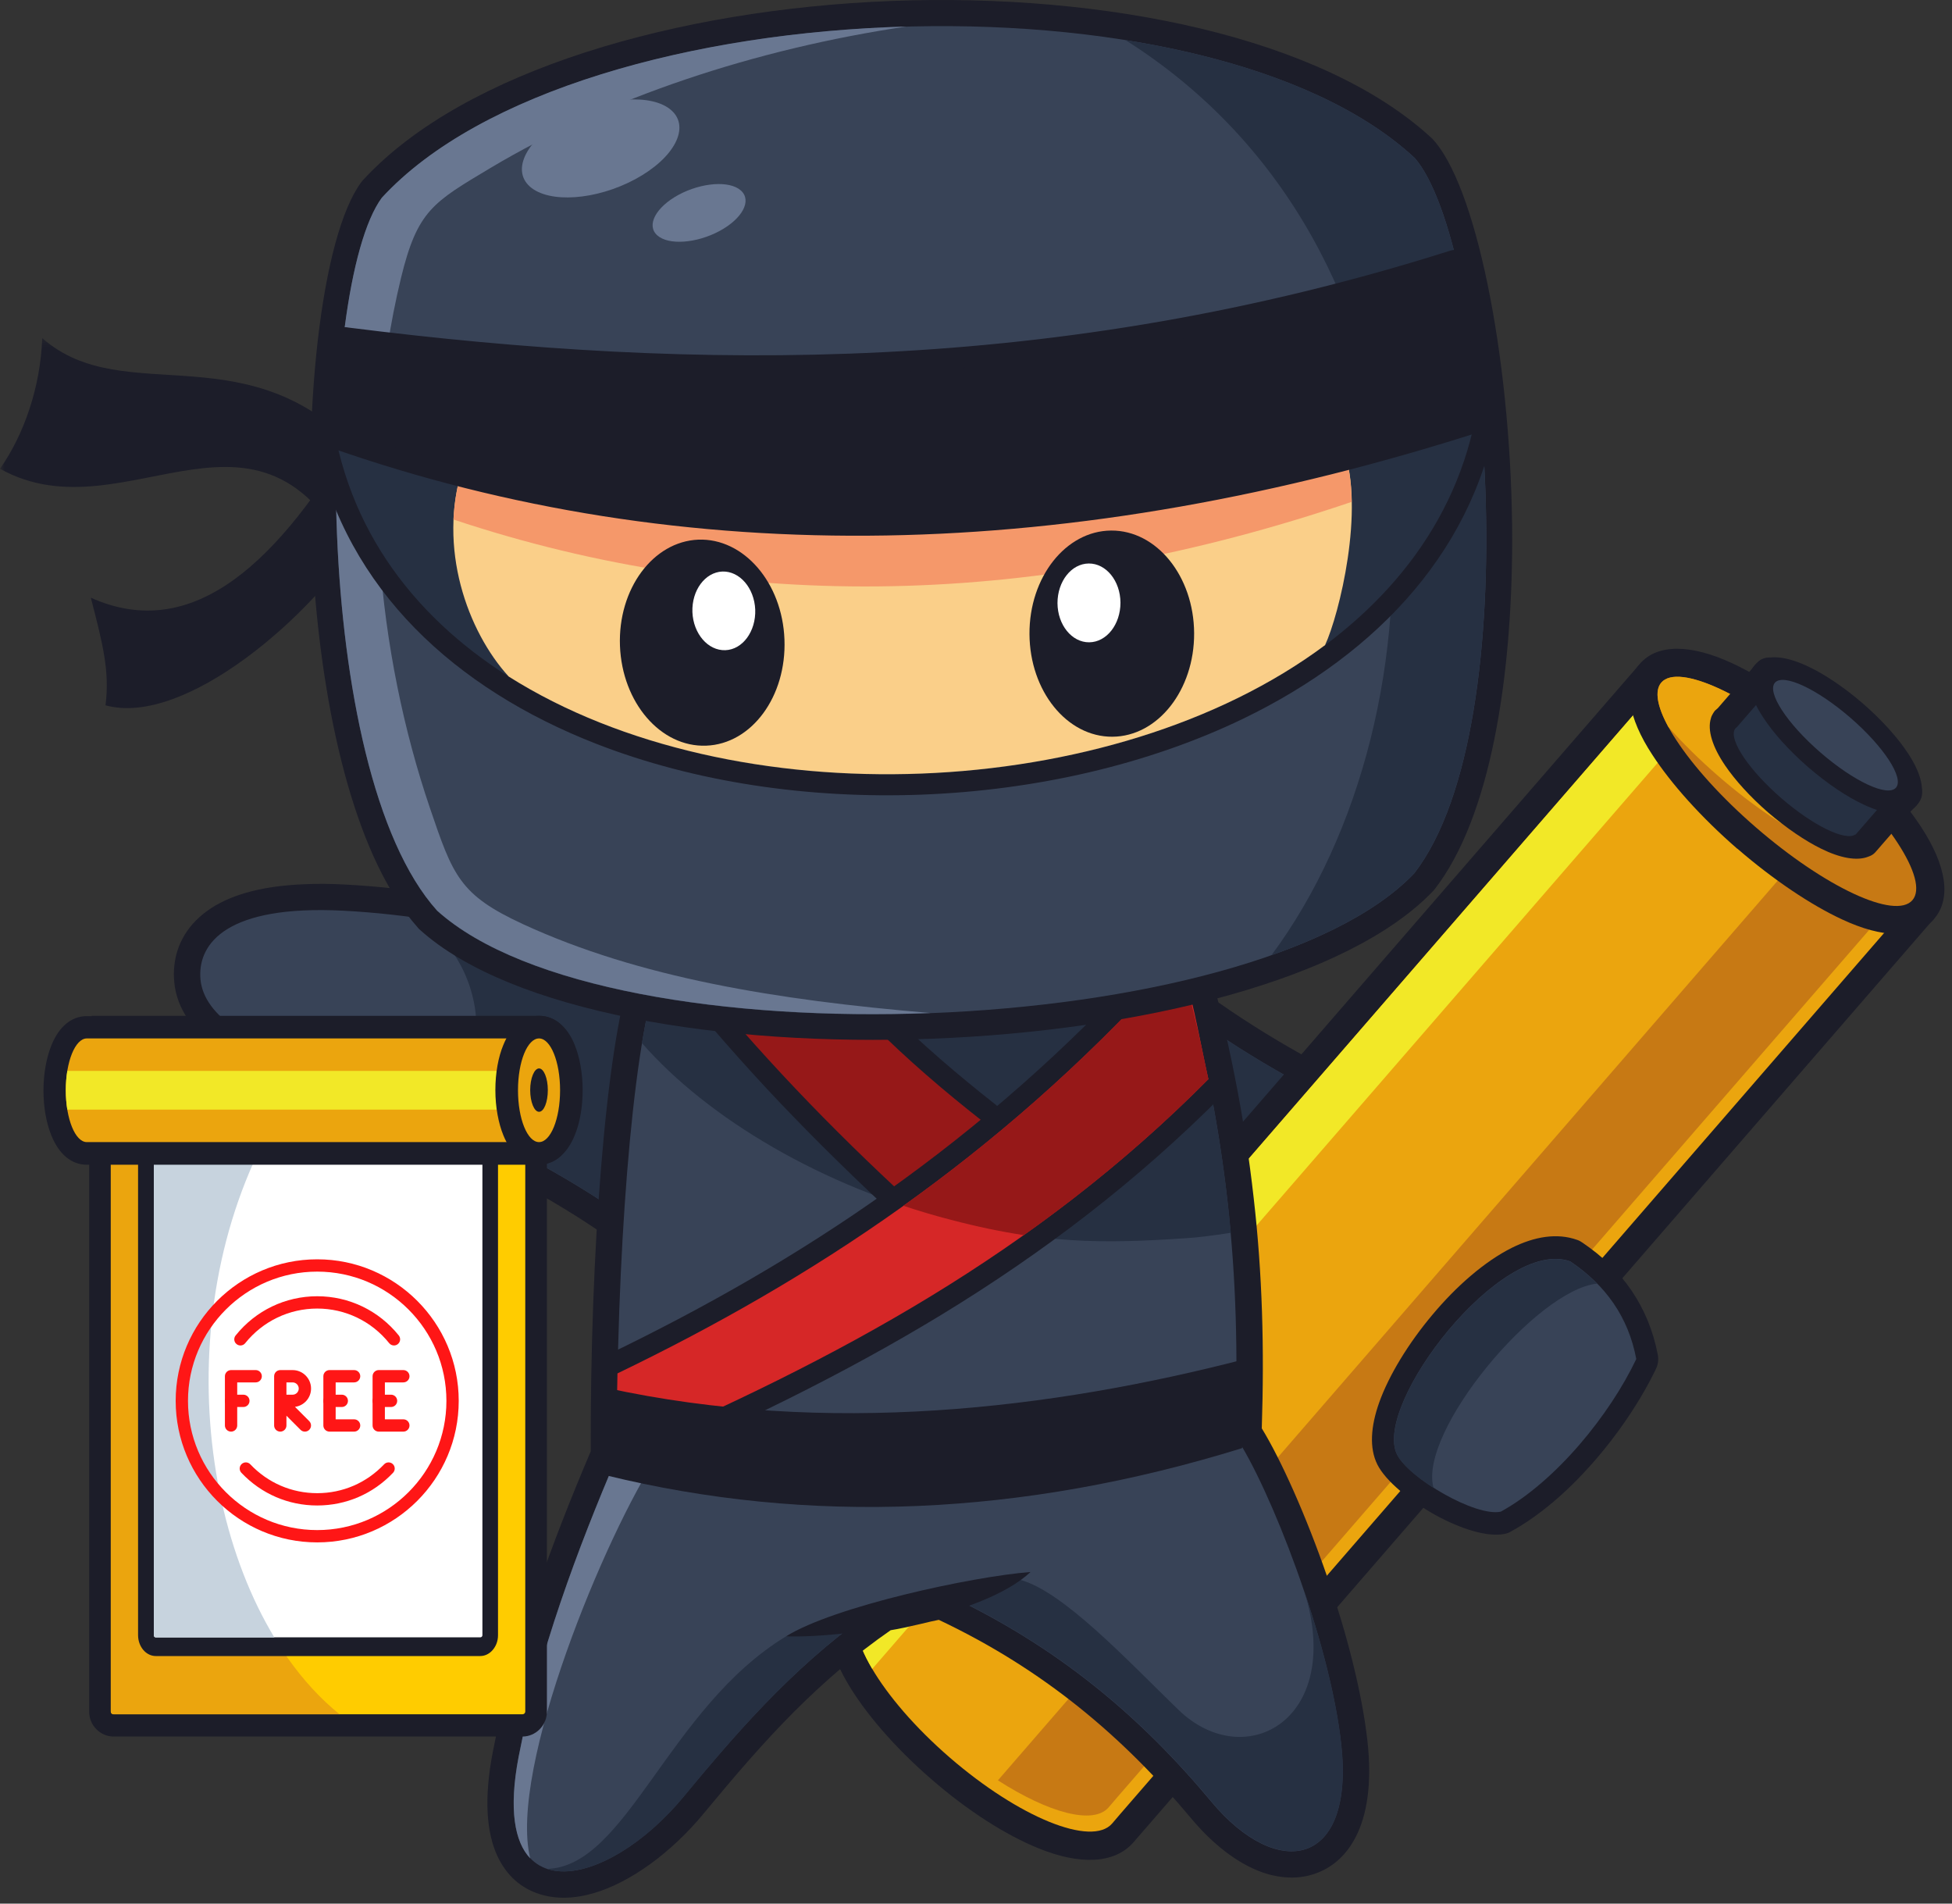 <svg width="200" height="195" viewBox="0 0 200 195" fill="none" xmlns="http://www.w3.org/2000/svg">
<rect x="0" y="0" width="200" height="195" fill="#333333" stroke="none"/>
<path d="M147.276 137.816C140.568 137.165 133.448 135.66 126.776 133.441C120.354 131.316 114.344 128.54 109.443 125.243C109.334 125.176 109.235 125.098 109.156 125.02C101.61 119.202 98.927 106.91 99.516 98.525C99.693 96.098 100.136 93.941 100.818 92.275C101.719 90.087 103.099 88.598 104.922 88.134C106.828 87.66 108.823 88.327 110.807 90.467C116.104 96.238 122.031 101.014 128.422 105.072C134.844 109.145 141.745 112.478 148.943 115.316L149.068 115.379C154.62 117.582 158.438 119.582 160.912 121.561C163.927 123.957 165.177 126.4 165.162 129.077C165.162 129.348 165.146 129.603 165.13 129.837C164.927 131.993 163.896 134.202 161.391 135.816C159.297 137.181 156.094 138.087 151.37 138.066C150.115 138.02 148.75 137.957 147.276 137.816ZM128.453 128.348C134.75 130.441 141.459 131.853 147.787 132.473C149.115 132.598 150.323 132.66 151.401 132.66C154.969 132.676 157.172 132.124 158.474 131.28C159.36 130.712 159.724 129.983 159.787 129.316L159.802 129.046C159.802 128.077 159.151 127.014 157.568 125.764C155.49 124.113 152.13 122.368 147.089 120.374L146.959 120.327C139.474 117.374 132.276 113.889 125.537 109.624C118.781 105.342 112.49 100.249 106.844 94.113C106.365 93.608 106.271 93.353 106.24 93.353C106.209 93.368 106.047 93.717 105.797 94.306C105.334 95.431 105.021 97.014 104.891 98.889C104.401 105.941 106.479 116.155 112.438 120.754L112.453 120.77C116.959 123.816 122.526 126.384 128.453 128.348Z" fill="#1C1D29"/>
<path fill-rule="evenodd" clip-rule="evenodd" d="M147.531 135.134C134.828 133.916 120.589 129.504 110.948 123.004C98.375 113.588 100.687 83.442 108.807 92.291C119.734 104.197 133.245 112.015 147.927 117.822C158.646 122.056 162.484 125.4 162.469 129.046C162.469 132.411 159.531 136.296 147.531 135.134Z" fill="#384357"/>
<path fill-rule="evenodd" clip-rule="evenodd" d="M140.76 134.218C130.453 132.457 117.354 128.03 110.948 123.004C98.375 113.588 100.703 83.442 108.807 92.291C118.021 102.312 129.042 109.447 141.062 114.905C131.594 115.9 132.958 130.619 140.76 134.218Z" fill="#263042"/>
<path d="M86.88 161.582L167.713 68.363C168.792 67.129 170.302 66.525 171.885 66.556C173.281 66.572 174.755 67.108 175.927 68.139L196.89 86.311C198.083 87.342 198.812 88.722 199.031 90.103C199.286 91.67 198.906 93.259 197.828 94.478L116.151 188.702C114.182 190.967 110.599 191.045 106.396 189.332C103.114 188.004 99.182 185.53 95.396 182.228C91.588 178.931 88.573 175.379 86.797 172.337C84.516 168.42 84.073 164.853 86.036 162.598L86.88 161.582ZM171.917 72.42L90.432 166.405C90.302 166.545 90.844 167.676 91.844 169.368C93.333 171.936 95.916 174.952 99.198 177.806C102.5 180.66 105.844 182.785 108.588 183.91C110.411 184.655 111.599 185.035 111.724 184.879L193.213 90.894C193.182 90.847 193.135 90.785 193.073 90.722L172.109 72.551C172.047 72.504 171.979 72.452 171.917 72.42Z" fill="#1C1D29"/>
<path fill-rule="evenodd" clip-rule="evenodd" d="M89.083 163.504L169.922 70.28C170.87 69.186 172.724 69.218 174.026 70.348L194.99 88.52C196.292 89.645 196.588 91.483 195.641 92.577L114.802 185.796C114.516 186.129 114.229 186.462 113.948 186.796C111.854 189.207 104.401 186.176 97.297 180.025C90.193 173.874 86.135 166.926 88.224 164.504C88.51 164.171 88.797 163.837 89.083 163.504Z" fill="#EBA50E"/>
<path fill-rule="evenodd" clip-rule="evenodd" d="M188.489 82.89L193.958 87.629C195.26 88.754 195.562 90.593 194.609 91.686L114.437 184.15C114.151 184.483 113.864 184.817 113.583 185.15C112.01 186.957 107.427 185.702 102.245 182.374L188.489 82.89Z" fill="#C77914"/>
<path fill-rule="evenodd" clip-rule="evenodd" d="M89.084 163.504L169.922 70.28C170.87 69.186 172.724 69.218 174.026 70.348L175.5 71.613L89.37 170.957C87.688 168.103 87.162 165.723 88.224 164.504C88.511 164.171 88.797 163.837 89.084 163.504Z" fill="#F2E827"/>
<path d="M168.016 67.999C169.854 65.89 173.328 66.015 177.469 67.937C180.625 69.411 184.443 71.931 188.187 75.181L186.286 77.385L188.187 75.197C191.943 78.463 194.99 81.874 196.875 84.775C199.365 88.598 200 92.02 198.161 94.129H198.177C196.338 96.239 192.865 96.114 188.724 94.176C185.588 92.718 181.766 90.181 178.005 86.931V86.947C174.266 83.697 171.219 80.27 169.318 77.353C166.797 73.53 166.177 70.109 168.016 67.999ZM175.042 73.234C173.375 72.452 172.521 71.754 172.458 71.853C172.38 71.931 173.187 72.676 174.203 74.213C175.802 76.655 178.469 79.64 181.828 82.541L179.927 84.744L181.828 82.556C185.172 85.457 188.49 87.661 191.167 88.916C192.833 89.692 193.672 90.374 193.75 90.291H193.771C193.849 90.213 193.036 89.468 192.026 87.931C190.422 85.457 187.745 82.494 184.411 79.588V79.609C181.005 76.671 177.687 74.452 175.042 73.234Z" fill="#1C1D29"/>
<path fill-rule="evenodd" clip-rule="evenodd" d="M170.219 69.916C171.979 67.89 179.166 71.234 186.265 77.385C193.37 83.541 197.703 90.182 195.942 92.213C194.182 94.244 187 90.895 179.896 84.744C172.791 78.593 168.463 71.947 170.219 69.916Z" fill="#C77914"/>
<path fill-rule="evenodd" clip-rule="evenodd" d="M170.219 69.916C171.979 67.89 179.167 71.234 186.266 77.385C188.219 79.083 189.979 80.812 191.438 82.478C192.563 84.536 192.88 86.171 192.151 87.01C190.391 89.041 183.208 85.697 176.104 79.541C174.151 77.848 172.396 76.119 170.932 74.453C169.807 72.39 169.49 70.76 170.219 69.916Z" fill="#EBA50E"/>
<path d="M176.01 72.536L180.052 67.874C180.75 67.062 182.255 67.208 183.396 68.208L195.781 78.942C196.922 79.937 197.286 81.416 196.573 82.223L196.448 82.348L192.151 87.296C191.958 87.52 191.708 87.661 191.422 87.755C190.265 88.218 188.536 87.9 186.583 86.932C184.969 86.14 183.047 84.838 181.177 83.239C179.307 81.619 177.771 79.906 176.755 78.416C175.469 76.531 174.917 74.802 175.297 73.583C175.344 73.39 175.422 73.234 175.515 73.088C175.578 72.979 175.646 72.885 175.708 72.802C175.818 72.708 175.896 72.63 176.01 72.536ZM182.906 72.963L180.021 76.291C180.099 76.369 180.354 76.499 180.609 76.88C181.292 77.88 182.385 79.083 183.76 80.27C185.14 81.463 186.489 82.38 187.568 82.921C188.026 83.14 188.172 83.411 188.25 83.427L191.135 80.098L182.906 72.963Z" fill="#1C1D29"/>
<path fill-rule="evenodd" clip-rule="evenodd" d="M177.974 74.468L182.13 69.682L194.516 80.432L190.235 85.364L190.104 85.505L190.089 85.489C189.042 86.171 185.745 84.567 182.495 81.749C179.245 78.926 177.198 75.895 177.719 74.755C177.771 74.645 177.865 74.546 177.974 74.468Z" fill="#263042"/>
<path d="M179.781 68.14C180.781 66.984 182.781 67.109 185.187 68.239C186.87 69.015 188.901 70.364 190.896 72.088C192.88 73.817 194.5 75.64 195.51 77.197C196.974 79.416 197.37 81.38 196.37 82.525C195.37 83.682 193.37 83.557 190.963 82.427C189.281 81.65 187.25 80.302 185.255 78.578C183.286 76.864 181.656 75.041 180.64 73.468C179.182 71.249 178.781 69.286 179.781 68.14ZM184.031 71.838C184 71.739 184 71.677 183.937 71.755C183.875 71.822 183.937 71.822 184.031 71.838ZM188.328 75.025C187.109 73.979 185.916 73.135 184.906 72.583C185.588 73.499 186.583 74.562 187.807 75.624C189.026 76.671 190.219 77.515 191.229 78.067C190.547 77.135 189.536 76.072 188.328 75.025ZM192.182 78.895C192.245 78.812 192.182 78.812 192.088 78.796C192.12 78.911 192.12 78.973 192.182 78.895Z" fill="#1C1D29"/>
<path fill-rule="evenodd" clip-rule="evenodd" d="M181.859 69.932C182.719 68.953 186.172 70.567 189.599 73.531C193.021 76.499 195.115 79.703 194.26 80.687C193.401 81.666 189.948 80.052 186.521 77.083C183.099 74.119 181.005 70.916 181.859 69.932Z" fill="#384357"/>
<path d="M35.328 90.608C42.068 90.957 49.234 92.15 56.005 94.066C62.489 95.905 68.625 98.426 73.672 101.504L73.781 101.582C81.724 106.988 84.989 119.28 84.755 127.764C84.692 130.202 84.344 132.379 83.739 134.071C82.932 136.311 81.63 137.863 79.823 138.4C77.953 138.957 75.922 138.384 73.844 136.327C68.312 130.806 62.172 126.285 55.609 122.514C49.01 118.722 41.974 115.712 34.661 113.191C28.953 111.222 25.005 109.368 22.406 107.483C19.281 105.228 17.932 102.821 17.823 100.139C17.807 99.884 17.807 99.65 17.823 99.41V99.394C17.932 97.238 18.87 94.988 21.297 93.259C23.323 91.816 26.479 90.754 31.224 90.577C32.489 90.514 33.854 90.53 35.328 90.608ZM54.547 99.254C48.156 97.446 41.385 96.316 35.057 95.983C33.713 95.92 32.505 95.905 31.427 95.952C27.875 96.097 25.687 96.749 24.437 97.65C23.578 98.269 23.245 98.999 23.213 99.681V99.967C23.245 100.931 23.958 101.946 25.578 103.118C27.734 104.676 31.224 106.29 36.422 108.082C44.036 110.717 51.375 113.874 58.307 117.837C65.25 121.816 71.75 126.618 77.666 132.504C78.156 132.993 78.271 133.249 78.302 133.233C78.333 133.217 78.474 132.868 78.698 132.264C79.109 131.108 79.349 129.504 79.411 127.65C79.599 120.545 77.047 110.353 70.802 106.071C66.187 103.249 60.541 100.946 54.547 99.254Z" fill="#1C1D29"/>
<path fill-rule="evenodd" clip-rule="evenodd" d="M35.188 93.29C47.932 93.957 62.349 97.728 72.26 103.801C85.229 112.65 84.229 142.874 75.745 134.405C64.297 122.988 50.474 115.775 35.537 110.624C24.625 106.863 20.662 103.676 20.521 100.03C20.391 96.681 23.151 92.671 35.188 93.29Z" fill="#384357"/>
<path fill-rule="evenodd" clip-rule="evenodd" d="M41.99 93.926C52.359 95.223 65.63 99.077 72.261 103.801C85.229 112.65 84.229 142.874 75.745 134.405C66.104 124.796 54.787 118.155 42.526 113.223C51.948 111.811 49.948 97.176 41.99 93.926Z" fill="#263042"/>
<path d="M69.563 102.056C68.516 105.577 67.615 112.051 66.964 119.978C66.25 128.775 65.854 139.197 65.917 149.202C65.917 149.582 65.839 149.931 65.693 150.264C63.714 154.91 61.729 159.874 59.984 164.994C58.255 170.067 56.781 175.285 55.781 180.468C55.104 184.051 55.214 186.431 55.849 187.827C56.115 188.416 56.495 188.764 56.927 188.905C57.542 189.113 58.386 189.03 59.349 188.749C62.063 187.936 65.266 185.593 67.979 182.311C71.182 178.426 74.271 174.843 77.589 171.509C80.948 168.134 84.563 165.025 88.797 162.155C89.255 161.853 89.766 161.697 90.271 161.697C90.542 161.697 91.813 161.395 93.047 161.108C94.396 160.791 95.693 160.488 96.474 160.457C96.917 160.442 97.359 160.52 97.74 160.697C103.875 163.535 109.141 166.863 113.818 170.577C118.464 174.285 122.511 178.395 126.203 182.832C128.011 184.988 129.802 186.322 131.354 186.78C132.021 186.973 132.594 186.988 133.021 186.811C133.432 186.655 133.797 186.275 134.099 185.686C134.813 184.322 135.083 182.087 134.734 178.931C134.208 174.254 132.688 168.561 130.865 163.249C128.677 156.889 126.094 151.197 124.318 148.551C123.953 148.009 123.807 147.379 123.87 146.775C124.156 138.593 123.969 131.046 123.078 123.291C122.24 115.822 120.75 108.15 118.432 99.473C113.438 96.905 102.182 95.603 91.333 96.192C82.135 96.697 73.448 98.525 69.563 102.056ZM61.589 119.551C62.302 110.764 63.365 103.52 64.646 99.744C64.776 99.379 64.979 99.03 65.266 98.744C69.958 93.858 80.328 91.421 91.078 90.848C103.417 90.181 116.578 91.973 122.031 95.353C122.667 95.686 123.177 96.27 123.38 97.03C125.917 106.374 127.552 114.65 128.453 122.733C129.344 130.504 129.547 138.103 129.281 146.317C131.245 149.52 133.828 155.275 135.984 161.52C137.922 167.134 139.537 173.238 140.109 178.363C140.583 182.645 140.078 185.91 138.906 188.176C137.984 189.968 136.651 191.186 135.037 191.822C133.464 192.457 131.703 192.488 129.865 191.968C127.328 191.223 124.583 189.301 122.063 186.291C118.609 182.15 114.818 178.296 110.458 174.811C106.287 171.478 101.609 168.499 96.188 165.931C95.693 166.025 94.964 166.197 94.234 166.374C93.188 166.613 92.109 166.863 91.255 166.994C87.594 169.53 84.406 172.306 81.391 175.317C78.188 178.52 75.224 181.994 72.13 185.733C68.755 189.827 64.568 192.822 60.875 193.916C58.891 194.504 56.974 194.567 55.276 194.025C53.406 193.426 51.901 192.155 50.948 190.093C49.854 187.718 49.568 184.244 50.49 179.473C51.537 174.03 53.073 168.561 54.88 163.28C56.609 158.223 58.557 153.291 60.526 148.676C60.495 138.546 60.875 128.207 61.589 119.551Z" fill="#1C1D29"/>
<path fill-rule="evenodd" clip-rule="evenodd" d="M67.198 100.598C64.761 107.832 63.11 129.176 63.219 149.202C59.193 158.603 55.182 169.321 53.136 179.962C49.995 196.342 62.224 193.519 70.052 184.019C76.349 176.394 82.167 169.91 90.287 164.389C91.412 164.374 95.474 163.217 96.599 163.155C108.443 168.639 116.959 175.983 124.125 184.577C130.912 192.712 138.808 191.269 137.412 178.66C136.209 167.879 130.042 152.228 126.552 147.077C127.156 130.285 125.776 116.202 120.75 97.728C111.724 91.879 76.318 91.134 67.198 100.598Z" fill="#384357"/>
<path fill-rule="evenodd" clip-rule="evenodd" d="M63.219 149.025V149.218C59.193 158.619 55.182 169.338 53.136 179.979C52.104 185.385 52.74 188.702 54.323 190.364C52.073 181.15 62.063 157.13 67.438 149.01L63.219 149.025Z" fill="#697791"/>
<path fill-rule="evenodd" clip-rule="evenodd" d="M56.068 191.442C59.734 192.666 65.615 189.432 70.073 184.02C75.349 177.63 80.281 172.036 86.531 167.135L80.537 167.624C68.484 174.937 64.219 191.208 56.068 191.442Z" fill="#263042"/>
<path fill-rule="evenodd" clip-rule="evenodd" d="M97.584 163.598C108.938 169.036 117.182 176.203 124.141 184.562C130.927 192.697 138.823 191.255 137.427 178.645C136.891 173.749 135.307 167.848 133.432 162.38C138.078 176.031 127.63 181.833 120.735 175.14C115.406 169.973 108.87 162.963 104.479 161.822C102.37 161.286 99.641 162.395 97.584 163.598Z" fill="#263042"/>
<path fill-rule="evenodd" clip-rule="evenodd" d="M126.11 126.285C125.297 117.311 123.62 108.228 120.766 97.728C112.948 92.655 85.354 91.42 72.177 97.316C70.641 98.301 68.261 99.551 67.198 100.582C66.615 102.217 66.266 103.978 65.771 106.848C72.563 114.618 84.292 121.545 97.453 124.957C106.828 127.384 112.787 127.431 121.448 126.842C122.62 126.78 124.255 126.571 126.11 126.285Z" fill="#263042"/>
<path d="M79.854 97.062C78.187 97.395 76.239 97.827 74.432 98.286C73.953 98.411 73.479 98.541 73.036 98.666C75.828 102.077 78.698 105.374 81.661 108.546C84.927 112.067 88.338 115.458 91.828 118.77L97.135 114.775C93.885 112.145 90.828 109.432 88.021 106.609C84.942 103.551 82.187 100.364 79.854 97.062ZM73.276 94.083C75.651 93.478 78.302 92.926 80.25 92.562C81.125 92.338 82.088 92.687 82.63 93.478C84.958 96.984 87.812 100.333 91.062 103.583C94.333 106.848 98.041 110.036 102.036 113.176C102.182 113.286 102.323 113.426 102.432 113.588C103.161 114.557 102.989 115.916 102.036 116.629L93.062 123.385C92.239 124.004 91.047 123.958 90.271 123.213C86.229 119.421 82.312 115.536 78.552 111.51C74.766 107.437 71.151 103.249 67.755 98.952C67.646 98.807 67.547 98.666 67.484 98.489C66.979 97.395 67.453 96.114 68.531 95.619C69.708 95.083 71.432 94.557 73.276 94.083Z" fill="#1C1D29"/>
<path fill-rule="evenodd" clip-rule="evenodd" d="M80.823 94.671C77.49 95.285 71.943 96.478 69.422 97.603C76.193 106.181 83.693 114.14 91.713 121.624C94.713 119.374 97.693 117.124 100.688 114.869C92.62 108.546 85.641 101.9 80.823 94.671Z" fill="#961818"/>
<path d="M65.427 142.067C65.406 143.255 65.406 144.442 65.406 145.635C75.51 141.192 85.151 136.468 94.234 130.932C103.891 125.052 112.979 118.234 121.448 109.843L121 107.718C120.651 105.973 120.286 104.197 119.844 102.406C111.458 111.463 102.672 119.01 93.568 125.479C84.422 131.979 75.016 137.375 65.427 142.067ZM61.062 146.807C61.047 144.776 61.047 142.718 61.094 140.734C61.078 139.911 61.542 139.114 62.333 138.734C72.146 133.994 81.755 128.557 91.031 121.942C100.307 115.348 109.266 107.578 117.797 98.192C118.198 97.76 118.766 97.479 119.401 97.479H121.255C122.224 97.447 123.141 98.062 123.411 99.046C124.188 101.729 124.729 104.343 125.25 106.864C125.474 107.958 125.698 109.02 125.901 109.989C126.094 110.718 125.917 111.526 125.349 112.098C116.37 121.135 106.745 128.411 96.49 134.661C86.276 140.875 75.51 146.062 64.188 150.932C63.901 151.072 63.583 151.151 63.234 151.151C62.031 151.151 61.047 150.166 61.047 148.963C61.062 146.286 61.062 147.062 61.062 146.807Z" fill="#1C1D29"/>
<path fill-rule="evenodd" clip-rule="evenodd" d="M63.265 140.687C63.187 143.395 63.234 146.218 63.234 148.947C85.802 139.26 106.13 128.348 123.807 110.541C123.031 107.088 122.427 103.39 121.333 99.635C120.703 99.635 120.052 99.635 119.416 99.65C102.13 118.676 83.088 131.124 63.265 140.687Z" fill="#D62727"/>
<path fill-rule="evenodd" clip-rule="evenodd" d="M104.906 126.525C111.505 121.848 117.812 116.598 123.807 110.557V110.541C123.573 109.463 123.349 108.354 123.109 107.229C122.573 104.77 121.953 102.249 121.271 99.65H119.401C110.838 109.067 101.864 116.869 92.557 123.515C94.156 124.051 95.791 124.531 97.437 124.958C100.167 125.671 102.609 126.176 104.906 126.525Z" fill="#961818"/>
<path fill-rule="evenodd" clip-rule="evenodd" d="M62.078 142.161C62.062 144.937 62.031 148.327 62 151.104C82.932 156.239 104.703 155.322 127.266 148.343C127.422 146.124 127.438 141.432 127.599 139.213C107.745 144.364 84.74 147.109 62.078 142.161Z" fill="#1C1D29"/>
<path fill-rule="evenodd" clip-rule="evenodd" d="M9.307 61.228C19.807 65.936 28.666 57.567 36.833 43.437C38.198 45.655 39.5 50.952 37.245 54.645C32.141 63.035 18.932 74.499 10.812 72.249C11.245 68.775 10.562 66.082 9.307 61.228Z" fill="#1C1D29"/>
<mask id="mask0_1313_2996" style="mask-type:luminance" maskUnits="userSpaceOnUse" x="0" y="34" width="40" height="26">
<path d="M0 34.358H39.333V59.692H0V34.358Z" fill="white"/>
</mask>
<g mask="url(#mask0_1313_2996)">
<path fill-rule="evenodd" clip-rule="evenodd" d="M4.328 34.635C12.859 42.15 25.865 33.494 37.531 47.02C40.385 50.317 39.089 55.692 36.755 58.833C27.162 37.333 13.099 55.312 0 48.02C2.49 44.468 4.141 39.645 4.328 34.635Z" fill="#1C1D29"/>
</g>
<path d="M147.088 14.593C151.526 19.968 154.937 37.869 154.937 55.343C154.922 69.535 152.698 83.697 147.021 91.056C146.958 91.134 146.911 91.197 146.849 91.259C138.161 100.379 116.818 105.593 95.443 106.405C74.068 107.228 52.391 103.676 43.036 95.254C42.938 95.176 42.859 95.098 42.797 95.004C36.599 88.072 33.297 74.166 32.203 60.056C30.844 42.483 32.917 24.202 37.01 18.671C37.073 18.587 37.135 18.509 37.198 18.447L37.297 18.337C47.682 7.171 69.484 0.942 91.365 0.098C113.25 -0.741 135.448 3.796 146.656 14.119L146.755 14.213C146.88 14.353 146.99 14.468 147.088 14.593ZM149.625 55.343C149.641 38.947 146.771 22.551 143.042 18.035C132.896 8.697 112.172 4.619 91.542 5.41C70.911 6.207 50.583 11.848 41.182 21.952C37.818 26.723 36.219 43.312 37.484 59.676C38.5 72.739 41.37 85.426 46.682 91.421C55.036 98.822 75.146 101.9 95.25 101.14C115.344 100.364 135.161 95.749 142.917 87.723C147.719 81.317 149.625 68.442 149.625 55.343Z" fill="#1C1D29"/>
<path fill-rule="evenodd" clip-rule="evenodd" d="M144.964 16.197C152.417 24.791 156.807 74.041 144.912 89.452C128.537 106.64 62.459 109.197 44.797 93.306C31.745 78.843 32.365 29.421 39.12 20.27C58.828 -1.136 123.651 -3.626 144.964 16.197Z" fill="#384357"/>
<path fill-rule="evenodd" clip-rule="evenodd" d="M95.328 103.77C74.558 104.567 53.625 101.233 44.797 93.291C31.745 78.827 32.365 29.405 39.12 20.254C49.188 9.312 71.052 3.322 92.854 2.718C77.365 5.015 62.287 10.025 50.25 17.207C44.365 20.728 42.766 21.556 41.084 28.483C36.584 47.098 38.709 67.077 44.052 82.775C46.412 89.723 47.094 91.671 53.594 94.671C65.459 100.14 79.521 102.442 95.328 103.77Z" fill="#697791"/>
<path fill-rule="evenodd" clip-rule="evenodd" d="M144.963 16.197C152.417 24.79 156.807 74.04 144.911 89.452C141.693 92.832 136.573 95.618 130.276 97.843C148.672 73.087 148.864 25.28 115.323 4.113C127.614 6.061 138.364 10.056 144.963 16.197Z" fill="#263042"/>
<path d="M153.62 41.109C151.526 56.041 141.203 66.937 127.359 73.63C117.594 78.338 106.067 80.953 94.458 81.4C82.849 81.843 71.166 80.13 61.062 76.182C46.682 70.567 35.536 60.437 32.349 45.609C32.109 44.453 32.838 43.312 33.995 43.057C34.312 42.994 34.63 42.994 34.932 43.072C56.609 48.13 75 50.364 93.255 49.671C111.489 48.973 129.646 45.322 150.875 38.619C152 38.255 153.224 38.885 153.573 40.01C153.682 40.374 153.698 40.76 153.62 41.109ZM125.489 69.76C137.062 64.176 145.911 55.458 148.75 43.755C128.63 49.89 111.094 53.255 93.396 53.932C75.729 54.614 57.989 52.603 37.437 48.036C41.161 59.484 50.661 67.494 62.62 72.171C72.161 75.895 83.265 77.531 94.281 77.098C105.333 76.687 116.26 74.213 125.489 69.76Z" fill="#1C1D29"/>
<path fill-rule="evenodd" clip-rule="evenodd" d="M151.526 40.66C144.912 89.452 44.797 93.306 34.459 45.165C78.172 55.363 108.714 54.186 151.526 40.66Z" fill="#263042"/>
<path fill-rule="evenodd" clip-rule="evenodd" d="M135.766 66.082C113.964 82.348 75.13 83.837 52.12 69.301C47.917 64.702 44.781 56.108 47.412 47.91C86.734 53.618 97.964 54.962 137.651 45.973C139.886 52.176 137.208 62.973 135.766 66.082Z" fill="#FACF89"/>
<path fill-rule="evenodd" clip-rule="evenodd" d="M46.459 53.217C46.542 51.462 46.839 49.686 47.396 47.91C86.719 53.618 97.948 54.962 137.636 45.973C138.208 47.561 138.458 49.431 138.49 51.41C106.495 62.275 75.745 62.973 46.459 53.217Z" fill="#F5986A"/>
<path fill-rule="evenodd" clip-rule="evenodd" d="M71.547 55.28C76.208 55.108 80.156 59.691 80.375 65.509C80.599 71.343 77.016 76.212 72.354 76.384C67.693 76.561 63.745 71.978 63.521 66.16C63.302 60.337 66.901 55.473 71.547 55.28Z" fill="#1C1D29"/>
<path fill-rule="evenodd" clip-rule="evenodd" d="M74.005 58.546C75.781 58.483 77.286 60.228 77.38 62.447C77.458 64.671 76.094 66.54 74.318 66.603C72.542 66.665 71.036 64.921 70.943 62.702C70.865 60.483 72.229 58.629 74.005 58.546Z" fill="white"/>
<path d="M151.318 27.374C151.828 29.437 152.287 31.702 152.682 34.098C153.078 36.51 153.427 39.093 153.714 41.786C153.823 42.833 153.146 43.786 152.162 44.072C130.958 50.905 110.49 54.52 90.797 54.853C71.037 55.187 52.057 52.223 33.886 45.864C32.948 45.546 32.396 44.64 32.458 43.708C32.536 42.171 32.615 40.739 32.729 39.458C32.839 38.062 32.984 36.697 33.141 35.416C33.281 34.239 34.344 33.4 35.521 33.525L35.708 33.556C53.609 35.812 71.781 37.015 90.479 36.077C109.188 35.145 128.438 32.051 148.547 25.692C149.672 25.327 150.891 25.963 151.24 27.088C151.271 27.202 151.302 27.28 151.318 27.374ZM148.448 34.796C148.198 33.291 147.927 31.864 147.641 30.499C127.979 36.51 109.094 39.458 90.698 40.374C72.432 41.28 54.672 40.187 37.182 38.062C37.12 38.635 37.073 39.218 37.026 39.806C36.964 40.676 36.896 41.52 36.849 42.343C54.089 48.161 72.052 50.89 90.75 50.572C109.521 50.254 129.026 46.879 149.276 40.504C149.021 38.52 148.75 36.619 148.448 34.796Z" fill="#1C1D29"/>
<path fill-rule="evenodd" clip-rule="evenodd" d="M149.193 27.754C150.208 31.827 151.021 36.728 151.573 41.993C109.505 55.551 70.469 56.374 34.599 43.832C34.724 40.947 34.964 38.202 35.266 35.665C71.433 40.217 108.636 40.582 149.193 27.754Z" fill="#1C1D29"/>
<path fill-rule="evenodd" clip-rule="evenodd" d="M113.849 54.348C109.188 54.379 105.448 59.134 105.479 64.952C105.51 70.79 109.318 75.499 113.979 75.468C118.641 75.436 122.38 70.676 122.349 64.858C122.318 59.025 118.51 54.317 113.849 54.348Z" fill="#1C1D29"/>
<path fill-rule="evenodd" clip-rule="evenodd" d="M111.552 57.723C109.776 57.738 108.349 59.546 108.349 61.785C108.365 64.02 109.823 65.811 111.599 65.796C113.375 65.78 114.802 63.973 114.802 61.733C114.787 59.499 113.328 57.707 111.552 57.723Z" fill="white"/>
<path fill-rule="evenodd" clip-rule="evenodd" d="M105.589 161.03C100.833 165.499 87.308 167.817 80.537 167.624C85.453 164.551 99.625 161.489 105.589 161.03Z" fill="#1C1D29"/>
<path d="M11.625 104.088H53.547C54.213 104.088 54.833 104.374 55.276 104.817L55.291 104.833C55.75 105.296 56.036 105.942 56.036 106.64V175.333C56.036 176.046 55.75 176.682 55.291 177.14L55.276 177.156C54.833 177.598 54.213 177.885 53.547 177.885H11.625C10.958 177.885 10.338 177.598 9.896 177.156L9.88 177.14C9.416 176.682 9.135 176.031 9.135 175.333V106.64C9.135 105.926 9.416 105.296 9.88 104.833L9.896 104.817C10.354 104.359 10.974 104.088 11.625 104.088ZM51.614 108.656H13.573V173.317H51.614V108.656Z" fill="#1C1D29"/>
<path fill-rule="evenodd" clip-rule="evenodd" d="M11.625 106.374H53.547C53.693 106.374 53.818 106.499 53.818 106.64V175.332C53.818 175.473 53.693 175.603 53.547 175.603H11.625C11.479 175.603 11.354 175.473 11.354 175.332V106.64C11.37 106.483 11.479 106.374 11.625 106.374Z" fill="#FFCC00"/>
<path fill-rule="evenodd" clip-rule="evenodd" d="M11.625 106.374H34.411C14.937 126.937 19.14 162.978 34.791 175.603H11.625C11.479 175.603 11.354 175.473 11.354 175.332V106.64C11.37 106.483 11.479 106.374 11.625 106.374Z" fill="#EBA50E"/>
<path d="M15.969 104.437H49.219C49.646 104.437 50.057 104.629 50.375 104.947C50.771 105.343 51.026 105.91 51.026 106.577V167.515C51.026 168.166 50.771 168.739 50.375 169.134C50.057 169.452 49.646 169.64 49.203 169.64H15.953C15.526 169.64 15.11 169.452 14.792 169.134C14.396 168.739 14.146 168.15 14.146 167.499V106.562C14.146 105.91 14.396 105.327 14.792 104.931C15.125 104.629 15.542 104.437 15.969 104.437ZM47.839 108.291H17.365V165.801H47.839V108.291Z" fill="#1C1D29"/>
<path fill-rule="evenodd" clip-rule="evenodd" d="M15.969 106.374H49.219C49.328 106.374 49.427 106.468 49.427 106.577V167.515C49.427 167.624 49.328 167.723 49.219 167.723H15.969C15.854 167.723 15.76 167.624 15.76 167.515V106.577C15.76 106.468 15.854 106.374 15.969 106.374Z" fill="white"/>
<path fill-rule="evenodd" clip-rule="evenodd" d="M15.969 106.374H34.411C18.109 123.593 18.396 151.66 28.114 167.739H15.969C15.854 167.739 15.76 167.64 15.76 167.53V106.593C15.76 106.468 15.854 106.374 15.969 106.374Z" fill="#C7D3DE"/>
<path d="M9.385 104.057H55.229C56.115 104.057 56.943 104.421 57.526 105.025C58.13 105.624 58.495 106.452 58.495 107.354V116.015C58.495 116.916 58.13 117.739 57.526 118.343C56.927 118.947 56.115 119.312 55.229 119.312H8.896C7.276 119.312 6.01 118.171 5.266 116.312C4.755 115.077 4.453 113.442 4.453 111.702C4.453 109.958 4.771 108.307 5.266 107.088C6.01 105.229 7.276 104.088 8.896 104.088H9.385V104.057ZM53.927 108.671H9.229L9.401 108.749C9.469 108.765 9.5 108.765 9.5 108.781C9.214 109.463 9.052 110.479 9.052 111.666C9.052 112.859 9.229 113.874 9.5 114.557C9.5 114.572 9.469 114.588 9.401 114.588L9.229 114.666H53.927V108.671ZM8.896 114.666H9.229L9.401 114.588C9.167 114.635 8.547 114.666 8.896 114.666ZM8.896 108.671C8.562 108.671 9.167 108.702 9.401 108.749L9.229 108.671H8.896Z" fill="#1C1D29"/>
<path fill-rule="evenodd" clip-rule="evenodd" d="M9.386 106.374H55.229C55.766 106.374 56.214 106.817 56.214 107.353V116.015C56.214 116.551 55.766 116.994 55.229 116.994H9.386C9.229 116.994 9.068 116.994 8.896 116.994C7.708 116.994 6.74 114.619 6.74 111.681C6.74 108.749 7.708 106.374 8.896 106.374C9.052 106.374 9.214 106.374 9.386 106.374Z" fill="#EBA50E"/>
<path fill-rule="evenodd" clip-rule="evenodd" d="M56.214 109.687V113.666H6.896C6.802 113.046 6.74 112.379 6.74 111.681C6.74 110.989 6.802 110.306 6.896 109.702H56.214V109.687Z" fill="#F2E827"/>
<path d="M55.229 104.057C56.859 104.057 58.146 105.197 58.891 107.051C59.386 108.275 59.698 109.911 59.698 111.666C59.698 113.426 59.401 115.062 58.891 116.281C58.146 118.14 56.859 119.281 55.229 119.281C53.594 119.281 52.313 118.14 51.568 116.281C51.073 115.062 50.755 113.426 50.755 111.666C50.755 109.911 51.057 108.275 51.568 107.051C52.313 105.197 53.594 104.057 55.229 104.057ZM55.229 108.687C55.339 108.671 55.386 108.671 55.229 108.671C55.068 108.671 55.12 108.687 55.229 108.687ZM55.229 114.666C55.386 114.666 55.339 114.666 55.229 114.65C55.12 114.666 55.068 114.666 55.229 114.666Z" fill="#1C1D29"/>
<path fill-rule="evenodd" clip-rule="evenodd" d="M55.229 106.374C56.416 106.374 57.385 108.749 57.385 111.681C57.385 114.619 56.416 116.994 55.229 116.994C54.041 116.994 53.073 114.619 53.073 111.681C53.073 108.733 54.041 106.374 55.229 106.374Z" fill="#EBA50E"/>
<path fill-rule="evenodd" clip-rule="evenodd" d="M55.229 109.447C55.719 109.447 56.13 110.447 56.13 111.666C56.13 112.89 55.734 113.89 55.229 113.89C54.739 113.89 54.323 112.89 54.323 111.666C54.323 110.447 54.739 109.447 55.229 109.447Z" fill="#1C1D29"/>
<path d="M154.156 157.13C152.364 157.494 149.578 156.572 147.073 155.197C144.469 153.749 141.963 151.708 141.125 150.026C140.281 148.343 140.442 146.109 141.312 143.666C142.312 140.859 144.328 137.578 146.755 134.692C149.192 131.776 152.114 129.208 154.922 127.812C157.234 126.671 159.531 126.27 161.609 127.015C161.817 127.083 161.989 127.192 162.151 127.302C164.182 128.682 165.859 130.286 167.146 132.171C168.463 134.104 169.38 136.296 169.854 138.765C169.969 139.338 169.854 139.895 169.604 140.354C168.099 143.463 165.797 146.916 163.099 149.963C160.614 152.77 157.76 155.26 154.823 156.874C154.62 157.005 154.396 157.083 154.156 157.13ZM149.177 151.119C150.734 151.973 152.271 152.609 153.062 152.624C155.411 151.26 157.724 149.203 159.802 146.869C162.041 144.348 163.974 141.526 165.291 138.927C164.927 137.421 164.307 136.072 163.484 134.869C162.562 133.52 161.359 132.359 159.916 131.348C159.088 131.156 158.026 131.427 156.854 132.01C154.62 133.124 152.208 135.281 150.13 137.755C148.036 140.244 146.323 142.999 145.515 145.302C145.073 146.552 144.896 147.52 145.12 147.963C145.547 148.776 147.276 150.072 149.177 151.119Z" fill="#1C1D29"/>
<path fill-rule="evenodd" clip-rule="evenodd" d="M153.776 154.848C151.208 155.416 144.359 151.421 143.135 148.978C140.63 143.905 153.823 126.687 160.88 129.207C164.51 131.645 166.844 134.916 167.651 139.213C164.974 144.859 159.469 151.707 153.776 154.848Z" fill="#384357"/>
<path fill-rule="evenodd" clip-rule="evenodd" d="M146.88 152.421C145.12 151.312 143.63 150.01 143.135 148.994C140.63 143.921 153.823 126.702 160.88 129.223C161.896 129.905 162.818 130.666 163.64 131.489C157.411 132.124 145.281 146.713 146.88 152.421Z" fill="#263042"/>
<path fill-rule="evenodd" clip-rule="evenodd" d="M57.989 12.056C61.984 9.9 66.818 9.551 68.786 11.296C70.75 13.04 69.088 16.197 65.094 18.353C61.094 20.509 56.26 20.858 54.292 19.113C52.344 17.384 53.989 14.212 57.989 12.056Z" fill="#697791"/>
<path fill-rule="evenodd" clip-rule="evenodd" d="M69.531 19.953C71.896 18.687 74.75 18.479 75.906 19.51C77.062 20.541 76.078 22.395 73.719 23.666C71.354 24.932 68.5 25.14 67.344 24.109C66.203 23.093 67.166 21.239 69.531 19.953Z" fill="#697791"/>
<path d="M23.675 146.651C23.328 146.651 23.044 146.37 23.044 146.021V140.977C23.044 140.631 23.328 140.347 23.675 140.347H26.197C26.546 140.347 26.827 140.631 26.827 140.977C26.827 141.326 26.546 141.608 26.197 141.608H24.305V146.021C24.305 146.37 24.024 146.651 23.675 146.651Z" fill="#FF1616"/>
<path d="M24.936 144.129H23.675C23.328 144.129 23.044 143.847 23.044 143.499C23.044 143.152 23.328 142.868 23.675 142.868H24.936C25.285 142.868 25.566 143.152 25.566 143.499C25.566 143.847 25.285 144.129 24.936 144.129Z" fill="#FF1616"/>
<path d="M32.501 157.998C24.505 157.998 18 151.493 18 143.499C18 135.504 24.505 129 32.501 129C40.495 129 47 135.504 47 143.499C47 151.493 40.495 157.998 32.501 157.998ZM32.501 130.261C25.2 130.261 19.261 136.2 19.261 143.499C19.261 150.8 25.2 156.737 32.501 156.737C39.8 156.737 45.739 150.8 45.739 143.499C45.739 136.2 39.8 130.261 32.501 130.261Z" fill="#FF1616"/>
<path d="M40.367 137.825C40.182 137.825 39.999 137.745 39.875 137.589C38.066 135.337 35.378 134.044 32.501 134.044C29.622 134.044 26.933 135.337 25.124 137.589C24.908 137.863 24.51 137.905 24.239 137.686C23.966 137.47 23.924 137.072 24.143 136.801C26.192 134.248 29.237 132.783 32.501 132.783C35.763 132.783 38.81 134.248 40.859 136.801C41.075 137.072 41.033 137.47 40.76 137.686C40.645 137.781 40.506 137.825 40.367 137.825Z" fill="#FF1616"/>
<path d="M32.501 154.217C29.538 154.217 26.78 153.027 24.732 150.867C24.492 150.615 24.5 150.216 24.755 149.976C25.007 149.738 25.406 149.745 25.646 149.999C27.453 151.905 29.889 152.956 32.501 152.956C35.113 152.956 37.547 151.905 39.357 149.999C39.596 149.747 39.998 149.738 40.248 149.976C40.5 150.216 40.51 150.615 40.271 150.867C38.222 153.027 35.462 154.217 32.501 154.217Z" fill="#FF1616"/>
<path d="M31.24 146.651C31.078 146.651 30.916 146.591 30.793 146.467L29.348 145.021V146.021C29.348 146.37 29.065 146.651 28.718 146.651C28.369 146.651 28.087 146.37 28.087 146.021V143.503C28.087 143.501 28.087 143.497 28.087 143.495V140.977C28.087 140.631 28.369 140.347 28.718 140.347H29.979C31.021 140.347 31.87 141.196 31.87 142.238C31.87 143.199 31.152 143.993 30.223 144.113L31.683 145.576C31.929 145.821 31.929 146.221 31.683 146.467C31.562 146.591 31.4 146.651 31.24 146.651ZM29.348 142.869H29.979C30.326 142.869 30.609 142.587 30.609 142.238C30.609 141.892 30.326 141.608 29.979 141.608H29.348V142.869Z" fill="#FF1616"/>
<path d="M36.282 146.651H33.762C33.413 146.651 33.131 146.37 33.131 146.021V140.977C33.131 140.631 33.413 140.347 33.762 140.347H36.282C36.631 140.347 36.912 140.631 36.912 140.977C36.912 141.326 36.631 141.608 36.282 141.608H34.392V145.391H36.282C36.631 145.391 36.912 145.672 36.912 146.021C36.912 146.37 36.631 146.651 36.282 146.651Z" fill="#FF1616"/>
<path d="M35.021 144.129H33.762C33.413 144.129 33.131 143.847 33.131 143.499C33.131 143.152 33.413 142.868 33.762 142.868H35.021C35.37 142.868 35.651 143.152 35.651 143.499C35.651 143.847 35.37 144.129 35.021 144.129Z" fill="#FF1616"/>
<path d="M41.326 146.651H38.804C38.458 146.651 38.174 146.37 38.174 146.021V140.977C38.174 140.631 38.458 140.347 38.804 140.347H41.326C41.675 140.347 41.957 140.631 41.957 140.977C41.957 141.326 41.675 141.608 41.326 141.608H39.435V145.391H41.326C41.675 145.391 41.957 145.672 41.957 146.021C41.957 146.37 41.675 146.651 41.326 146.651Z" fill="#FF1616"/>
<path d="M40.065 144.129H38.804C38.458 144.129 38.174 143.847 38.174 143.499C38.174 143.152 38.458 142.868 38.804 142.868H40.065C40.414 142.868 40.696 143.152 40.696 143.499C40.696 143.847 40.414 144.129 40.065 144.129Z" fill="#FF1616"/>
</svg>
